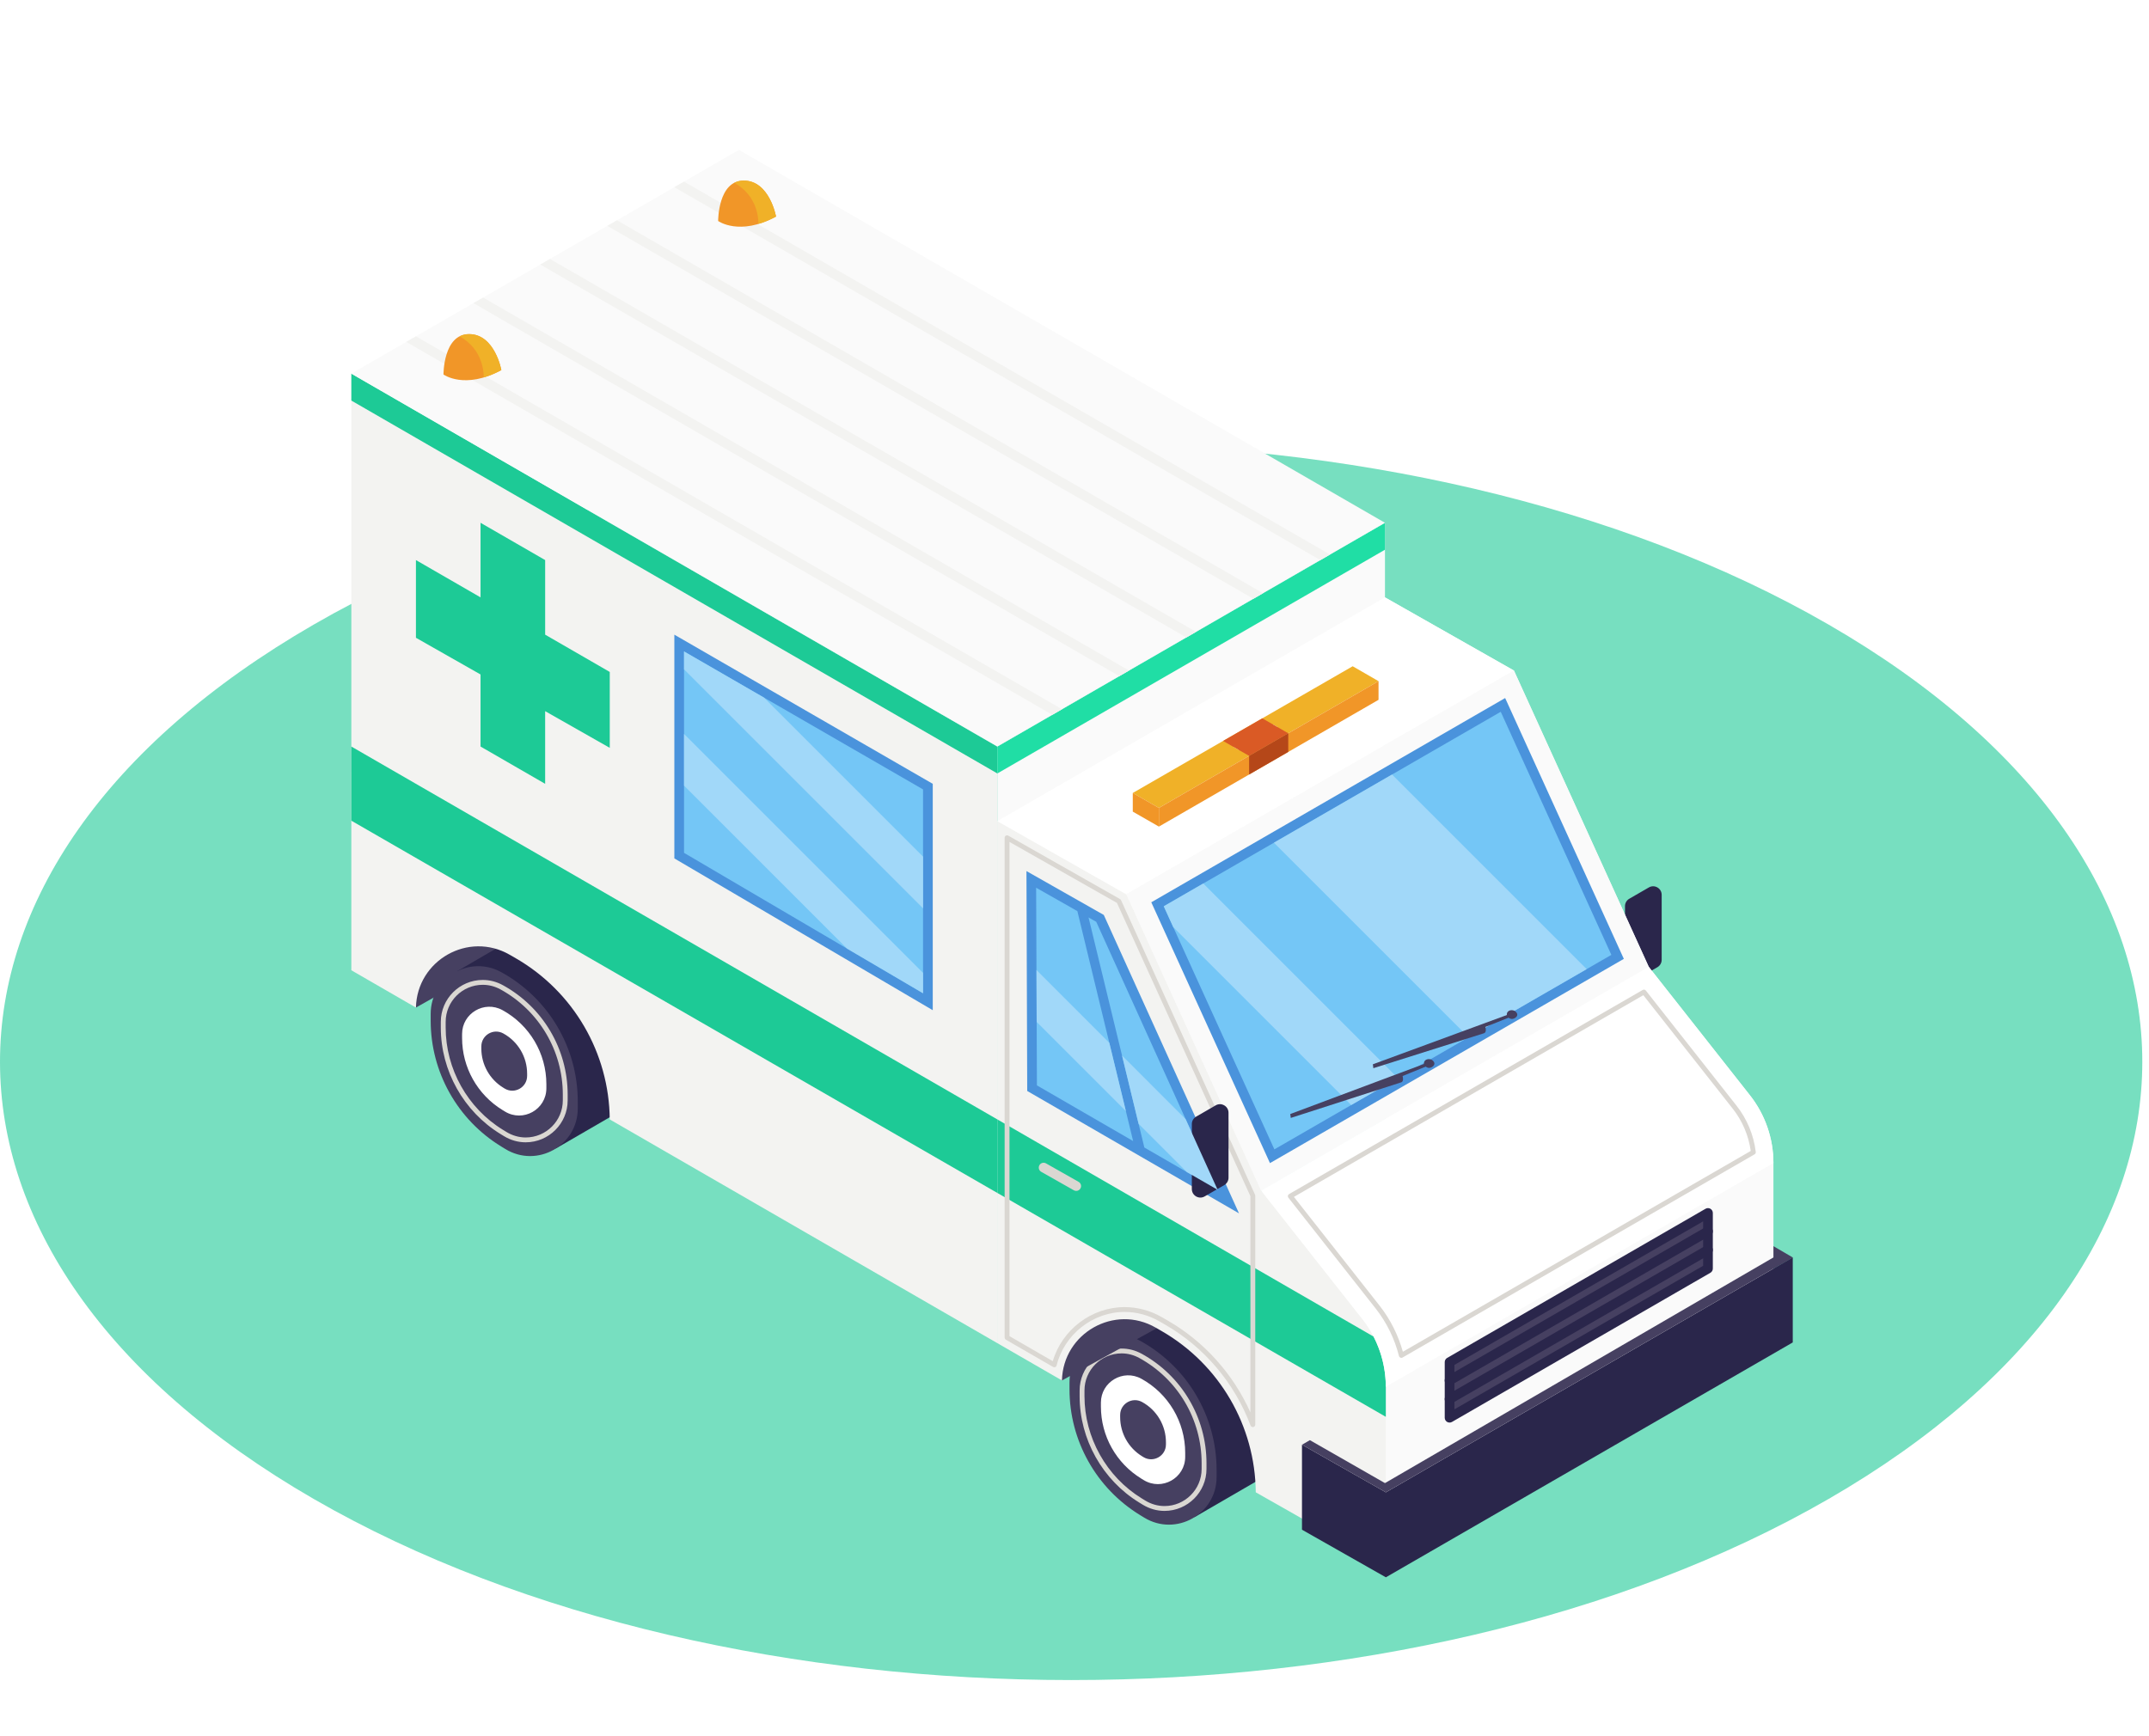 <svg width="172" height="139" viewBox="0 0 172 139" fill="none" xmlns="http://www.w3.org/2000/svg">
<path opacity="0.6" d="M25.11 120C-8.37 100.67 -8.37 69.33 25.11 50C58.591 30.67 112.873 30.67 146.354 50C179.834 69.33 179.834 100.67 146.354 120C112.873 139.33 58.591 139.33 25.11 120Z" fill="#1DCA96"/>
<g filter="url(#filter0_d_685_1484)">
<path d="M110.849 85.616V37.852L79.826 55.764V103.528L110.849 85.616Z" fill="#FAFAFA"/>
<path d="M33.29 76.66L40.802 72.436L37.892 69.447L33.291 70.69L32.518 75.167L33.29 76.66Z" fill="#464061"/>
<path d="M36.581 73.755L41.369 70.964C41.373 70.961 41.377 70.959 41.381 70.956L41.439 70.922L41.438 70.927C42.521 70.312 43.9 70.214 45.145 70.897C48.927 72.969 51.278 76.938 51.278 81.25V81.809C51.278 83.241 50.52 84.402 49.454 85.053L49.465 85.057L44.463 87.957L44.771 84.588C41.499 82.404 39.506 78.74 39.506 74.785V74.428L36.581 73.755Z" fill="#2A264B"/>
<path d="M46.243 84.176V84.735C46.243 87.71 42.984 89.537 40.446 87.984L40.113 87.78C36.608 85.635 34.471 81.82 34.471 77.711V77.162C34.471 74.268 37.571 72.431 40.11 73.822C43.892 75.894 46.243 79.864 46.243 84.176Z" fill="#464061"/>
<path d="M43.73 82.798V83.119C43.73 84.824 41.862 85.871 40.408 84.98L40.218 84.864C38.209 83.634 36.984 81.449 36.984 79.094V78.78C36.984 77.121 38.761 76.069 40.216 76.866C42.383 78.053 43.73 80.327 43.73 82.798Z" fill="white"/>
<path d="M42.073 87.448C43.926 87.448 45.434 85.941 45.434 84.09V83.626C45.434 79.977 43.446 76.621 40.246 74.867C39.741 74.591 39.2 74.45 38.638 74.45C36.787 74.45 35.281 75.957 35.281 77.808V78.263C35.281 81.715 37.11 84.978 40.054 86.781L40.33 86.95C40.862 87.276 41.465 87.448 42.073 87.448ZM38.638 74.839C39.134 74.839 39.612 74.963 40.059 75.208C43.135 76.893 45.046 80.119 45.046 83.626V84.09C45.046 85.727 43.713 87.06 42.074 87.06C41.538 87.06 41.004 86.907 40.533 86.619L40.257 86.45C37.427 84.718 35.67 81.581 35.67 78.263V77.808C35.669 76.171 37.001 74.839 38.638 74.839Z" fill="#DAD7D2"/>
<path d="M42.19 81.954V82.128C42.19 83.055 41.175 83.623 40.385 83.14L40.281 83.076C39.19 82.408 38.525 81.221 38.525 79.941V79.77C38.525 78.87 39.49 78.297 40.28 78.731C41.458 79.376 42.19 80.612 42.19 81.954Z" fill="#464061"/>
<path d="M48.802 85.616C48.758 80.291 45.9 75.38 41.283 72.714L40.802 72.437C37.495 70.527 33.376 72.872 33.291 76.661L28.12 73.675L28.121 25.912L79.826 55.764V103.528L48.802 85.616Z" fill="#F3F3F1"/>
<path d="M53.973 46.808L74.655 58.749V76.872L53.973 64.72V46.808Z" fill="#4A93DC"/>
<path d="M73.878 59.196L54.749 48.152L54.749 64.275L73.878 75.515V59.196Z" fill="#74C6F6"/>
<path d="M33.29 40.837L38.461 43.822V37.852L43.633 40.837V46.808L48.803 49.793V55.869L43.632 52.932L43.632 58.749L38.461 55.764V49.995L33.29 47.057V40.837Z" fill="#1DCA96"/>
<path d="M79.826 55.764L28.12 25.912V28.067L79.826 57.919V55.764Z" fill="#1DCA96"/>
<path d="M87.71 103.262L92.498 100.471C92.502 100.469 92.507 100.466 92.511 100.464L92.569 100.43L92.567 100.435C93.651 99.82 95.03 99.722 96.275 100.404C100.056 102.476 102.408 106.445 102.408 110.758V111.317C102.408 112.749 101.649 113.91 100.583 114.561L100.595 114.565L95.593 117.465L95.901 114.096C92.628 111.913 90.636 108.248 90.636 104.293V103.936L87.71 103.262Z" fill="#2A264B"/>
<path d="M97.373 113.684V114.243C97.373 117.218 94.113 119.045 91.575 117.491L91.243 117.288C87.738 115.142 85.6 111.328 85.6 107.219V106.67C85.6 103.776 88.701 101.939 91.239 103.33C95.022 105.402 97.373 109.371 97.373 113.684Z" fill="#464061"/>
<path d="M94.86 112.306V112.626C94.86 114.331 92.992 115.378 91.538 114.488L91.347 114.371C89.339 113.142 88.114 110.956 88.114 108.601V108.287C88.114 106.629 89.891 105.576 91.345 106.373C93.512 107.56 94.86 109.835 94.86 112.306Z" fill="white"/>
<path d="M93.203 116.956C95.056 116.955 96.564 115.449 96.564 113.597V113.133C96.564 109.485 94.576 106.128 91.376 104.375C90.871 104.098 90.329 103.958 89.767 103.958C87.916 103.958 86.41 105.464 86.41 107.315V107.77C86.41 111.222 88.24 114.486 91.183 116.288L91.459 116.457C91.992 116.783 92.594 116.956 93.203 116.956ZM89.767 104.346C90.263 104.346 90.741 104.471 91.189 104.716C94.264 106.401 96.175 109.626 96.175 113.133V113.597C96.175 115.235 94.842 116.567 93.203 116.567C92.666 116.567 92.133 116.414 91.662 116.126L91.386 115.957C88.556 114.224 86.799 111.087 86.799 107.77V107.315C86.799 105.678 88.13 104.346 89.767 104.346Z" fill="#DAD7D2"/>
<path d="M93.319 111.461V111.635C93.319 112.562 92.305 113.13 91.514 112.647L91.411 112.583C90.319 111.915 89.654 110.728 89.654 109.448V109.278C89.654 108.377 90.62 107.805 91.41 108.238C92.587 108.883 93.319 110.119 93.319 111.461Z" fill="#464061"/>
<path d="M143.488 96.665L136.816 92.781L104.207 111.658L110.921 115.469L143.488 96.665Z" fill="#464061"/>
<path d="M132.996 67.636V72.838C132.996 73.082 132.866 73.308 132.654 73.43L131.086 74.335C130.63 74.599 130.06 74.269 130.06 73.743V68.542C130.06 68.297 130.191 68.072 130.402 67.95L131.971 67.044C132.426 66.781 132.996 67.11 132.996 67.636Z" fill="#2A264B"/>
<path d="M141.94 103.465V89.109C141.94 87.14 141.278 85.229 140.06 83.682L131.963 73.403L121.173 49.682L110.849 43.823L110.848 85.616L141.94 103.465Z" fill="#FAFAFA"/>
<path d="M141.94 103.465L110.917 121.376L100.941 91.313L131.963 73.402L141.94 103.465Z" fill="#FAFAFA"/>
<path d="M136.702 93.104L116.02 105.045V109.497L136.702 97.556V93.104Z" fill="#464061"/>
<path d="M84.996 106.513L93.377 101.894L88.114 98.743L82.411 103.024L84.996 106.513Z" fill="#464061"/>
<path d="M79.826 103.527L84.996 106.512C85.082 102.724 89.201 100.379 92.508 102.288L92.989 102.566C97.606 105.231 100.464 110.143 100.508 115.468L110.917 121.376V107.02C110.917 105.051 110.255 103.139 109.037 101.593L100.941 91.313L90.15 67.593L79.826 61.734L79.826 103.527Z" fill="#F3F3F1"/>
<path d="M79.826 91.503V85.616L109.935 103C110.573 104.237 110.917 105.613 110.917 107.021V109.424L79.826 91.503Z" fill="#1DCA96"/>
<path d="M28.12 55.764L79.826 85.616V91.503L28.12 61.7V55.764Z" fill="#1DCA96"/>
<path d="M110.849 43.822L79.826 61.734L90.15 67.593L121.173 49.681L110.849 43.822Z" fill="white"/>
<path d="M110.334 50.531L108.264 49.337L90.665 59.481L92.755 60.679L110.334 50.531Z" fill="#F0B128"/>
<path d="M102.253 54.21L101.884 53.997L98.746 55.806L99.119 56.02L102.253 54.21Z" fill="white"/>
<path d="M110.334 50.531V52.024L92.755 62.173V60.68L110.334 50.531Z" fill="#F19628"/>
<path d="M90.665 59.481V60.975L92.755 62.172V60.679L90.665 59.481Z" fill="#F19628"/>
<path d="M103.108 54.702L99.976 56.511L97.891 55.316L101.032 53.505L103.108 54.702Z" fill="#DA5A25"/>
<path d="M103.108 56.196L99.976 58.004V56.511L103.108 54.703V56.196Z" fill="#B54719"/>
<path d="M110.849 37.852L79.826 55.764V57.919L110.849 40.008V37.852Z" fill="#20DEA5"/>
<path d="M121.173 49.682L131.963 73.402L100.941 91.314L90.15 67.593L121.173 49.682Z" fill="#FAFAFA"/>
<path d="M129.967 72.762L120.468 51.882L92.146 68.233L101.645 89.113L129.967 72.762Z" fill="#4A93DC"/>
<path d="M128.968 72.442L120.115 52.982L93.145 68.553L101.998 88.013L128.968 72.442Z" fill="#74C6F6"/>
<path d="M93.145 68.553L96.306 66.728L111.883 82.306L108.148 84.463L93.902 70.218L93.145 68.553Z" fill="#A1D8F9"/>
<path d="M126.992 73.583L117.539 79.041L101.961 63.463L111.414 58.005L126.992 73.583Z" fill="#A1D8F9"/>
<path d="M143.488 96.665L110.921 115.469L104.207 111.658V118.461L110.921 122.272L143.488 103.468V96.665Z" fill="#2A264B"/>
<path d="M131.963 73.402L140.06 83.681C141.278 85.228 141.94 87.14 141.94 89.108L110.917 107.02C110.917 105.051 110.255 103.14 109.037 101.593L100.941 91.314L131.963 73.402Z" fill="white"/>
<path d="M112.159 104.704C112.192 104.704 112.226 104.695 112.256 104.678L140.431 88.41C140.499 88.372 140.536 88.296 140.527 88.219C140.362 86.866 139.832 85.587 138.992 84.521L131.727 75.298C131.667 75.222 131.56 75.202 131.478 75.25L103.172 91.593C103.123 91.621 103.089 91.669 103.078 91.725C103.068 91.78 103.082 91.837 103.117 91.881L110.104 100.752C110.978 101.862 111.624 103.177 111.97 104.557C111.985 104.616 112.027 104.665 112.083 104.689C112.107 104.699 112.133 104.704 112.159 104.704ZM140.125 88.139L112.282 104.215C111.908 102.873 111.264 101.597 110.409 100.513L103.561 91.817L131.527 75.67L138.688 84.762C139.457 85.739 139.952 86.904 140.125 88.139Z" fill="#DAD7D2"/>
<path d="M99.166 93.135L82.216 83.338L82.155 65.734L88.344 69.246L99.166 93.135Z" fill="#4A93DC"/>
<path d="M86.229 68.939L90.693 87.347L82.992 82.89L82.93 67.067L86.229 68.939Z" fill="#74C6F6"/>
<path d="M87.124 69.447L87.741 69.797L97.456 91.251L91.591 87.865L87.124 69.447Z" fill="#74C6F6"/>
<path d="M141.94 96.665L110.849 114.73L104.84 111.292L104.207 111.658L110.921 115.469L143.488 96.665H141.94Z" fill="#464061"/>
<path d="M100.273 110.245C100.284 110.245 100.296 110.245 100.308 110.242C100.4 110.226 100.467 110.145 100.467 110.051V91.72C100.467 91.692 100.461 91.665 100.449 91.64L89.724 68.064C89.707 68.027 89.679 67.996 89.644 67.975L80.698 62.898C80.638 62.864 80.564 62.864 80.505 62.899C80.445 62.934 80.408 62.998 80.408 63.067V103.078C80.408 103.147 80.445 103.212 80.505 103.247L84.286 105.43C84.338 105.46 84.402 105.465 84.459 105.44C84.515 105.417 84.557 105.367 84.571 105.308C85.18 102.828 87.468 101.027 90.011 101.027C90.977 101.027 91.941 101.289 92.799 101.784L93.279 102.061C96.394 103.859 98.813 106.721 100.09 110.119C100.12 110.196 100.193 110.245 100.273 110.245ZM100.079 91.762V109.07C98.7 105.99 96.383 103.405 93.474 101.725L92.994 101.448C92.077 100.919 91.046 100.64 90.012 100.64C87.378 100.64 85 102.446 84.262 104.969L80.797 102.967V63.401L89.398 68.283L100.079 91.762Z" fill="#DAD7D2"/>
<path d="M86.138 91.338C86.273 91.338 86.404 91.268 86.475 91.141C86.581 90.955 86.516 90.719 86.329 90.613L83.719 89.135C83.532 89.029 83.296 89.095 83.191 89.281C83.085 89.468 83.15 89.704 83.337 89.81L85.947 91.288C86.007 91.323 86.073 91.338 86.138 91.338Z" fill="#DAD7D2"/>
<path d="M110.849 37.852L59.142 8L28.119 25.911L79.825 55.763L110.849 37.852Z" fill="#FAFAFA"/>
<path d="M106.45 40.392L105.674 40.839L53.969 10.987L54.745 10.539L106.45 40.392Z" fill="#F3F3F1"/>
<path d="M48.607 14.083L49.383 13.635L101.087 43.488L100.311 43.936L48.607 14.083Z" fill="#F3F3F1"/>
<path d="M43.244 17.178L44.02 16.73L95.725 46.583L94.95 47.031L43.244 17.178Z" fill="#F3F3F1"/>
<path d="M32.517 23.371L33.293 22.923L84.999 52.775L84.224 53.223L32.517 23.371Z" fill="#F3F3F1"/>
<path d="M37.892 20.269L38.668 19.821L90.362 49.68L89.586 50.128L37.892 20.269Z" fill="#F3F3F1"/>
<path d="M40.126 25.627C40.126 25.627 39.608 22.747 37.541 22.747C35.474 22.747 35.495 25.981 35.495 25.981C35.495 25.981 37.187 27.218 40.126 25.627Z" fill="#F19628"/>
<path d="M37.541 22.747C39.608 22.747 40.127 25.627 40.127 25.627C39.618 25.902 39.151 26.088 38.719 26.215C38.715 25.368 38.44 24.522 37.91 23.86C37.605 23.477 37.218 23.164 36.789 22.926C37.004 22.816 37.249 22.747 37.541 22.747Z" fill="#F0B128"/>
<path d="M62.111 13.337C62.111 13.337 61.593 10.457 59.525 10.457C57.458 10.457 57.479 13.691 57.479 13.691C57.479 13.691 59.172 14.928 62.111 13.337Z" fill="#F19628"/>
<path d="M59.526 10.457C61.593 10.457 62.112 13.337 62.112 13.337C61.604 13.612 61.136 13.798 60.704 13.925C60.7 13.078 60.425 12.232 59.896 11.57C59.59 11.188 59.203 10.874 58.775 10.636C58.989 10.527 59.234 10.457 59.526 10.457Z" fill="#F0B128"/>
<path d="M98.327 85.081V90.283C98.327 90.527 98.196 90.753 97.985 90.875L96.416 91.78C95.96 92.043 95.391 91.714 95.391 91.188V85.987C95.391 85.742 95.521 85.517 95.733 85.395L97.301 84.489C97.757 84.226 98.327 84.555 98.327 85.081Z" fill="#2A264B"/>
<path d="M113.985 81.013C114.086 80.746 114.484 80.727 114.677 80.904C114.947 81.152 114.755 81.391 114.479 81.477C114.212 81.56 113.886 81.276 113.985 81.013Z" fill="#464061"/>
<path d="M114.281 81.061L114.405 81.269L112.259 82.141C112.259 82.141 112.389 82.564 112.156 82.644C111.922 82.725 103.311 85.496 103.311 85.496L103.269 85.184L114.281 81.061Z" fill="#464061"/>
<path d="M120.62 77.094C120.722 76.827 121.12 76.81 121.312 76.989C121.581 77.239 121.387 77.476 121.111 77.56C120.843 77.642 120.519 77.356 120.62 77.094Z" fill="#464061"/>
<path d="M120.915 77.144L121.038 77.352L118.887 78.212C118.887 78.212 119.015 78.635 118.78 78.715C118.546 78.793 109.919 81.515 109.919 81.515L109.879 81.202L120.915 77.144Z" fill="#464061"/>
<path d="M116.02 106.901C116.086 106.901 116.153 106.884 116.214 106.848L136.896 94.907C137.081 94.8 137.145 94.563 137.038 94.377C136.93 94.192 136.694 94.126 136.507 94.236L115.825 106.177C115.64 106.284 115.576 106.521 115.683 106.707C115.756 106.831 115.886 106.901 116.02 106.901Z" fill="#2A264B"/>
<path d="M116.02 108.393C116.086 108.393 116.153 108.377 116.214 108.341L136.896 96.4C137.081 96.293 137.145 96.056 137.038 95.87C136.93 95.685 136.694 95.62 136.507 95.728L115.825 107.669C115.64 107.776 115.576 108.013 115.683 108.199C115.756 108.323 115.886 108.393 116.02 108.393Z" fill="#2A264B"/>
<path d="M116.02 109.885C116.087 109.885 116.154 109.868 116.214 109.833L136.896 97.892C137.016 97.823 137.09 97.695 137.09 97.556V93.103C137.09 92.965 137.016 92.837 136.896 92.767C136.776 92.698 136.628 92.698 136.508 92.767L115.826 104.708C115.706 104.777 115.632 104.905 115.632 105.044V109.497C115.632 109.635 115.706 109.764 115.826 109.833C115.886 109.868 115.953 109.885 116.02 109.885ZM136.314 97.332L116.408 108.825V105.269L136.314 93.776V97.332Z" fill="#2A264B"/>
<path d="M89.806 80.504L94.893 85.591L97.456 91.251L94.99 89.828L91.131 85.968L89.806 80.504Z" fill="#A1D8F9"/>
<path d="M73.878 68.716L54.748 49.586V48.152L61.149 51.848L73.878 64.577V68.716Z" fill="#A1D8F9"/>
<path d="M90.113 84.95L82.973 77.81L82.957 73.655L88.787 79.486L90.113 84.95Z" fill="#A1D8F9"/>
<path d="M54.748 54.755L73.878 73.884V75.515L67.794 71.94L54.749 58.894L54.748 54.755Z" fill="#A1D8F9"/>
</g>
<defs>
<filter id="filter0_d_685_1484" x="16.119" y="0" width="139.369" height="138.271" filterUnits="userSpaceOnUse" color-interpolation-filters="sRGB">
<feFlood flood-opacity="0" result="BackgroundImageFix"/>
<feColorMatrix in="SourceAlpha" type="matrix" values="0 0 0 0 0 0 0 0 0 0 0 0 0 0 0 0 0 0 127 0" result="hardAlpha"/>
<feOffset dy="4"/>
<feGaussianBlur stdDeviation="6"/>
<feComposite in2="hardAlpha" operator="out"/>
<feColorMatrix type="matrix" values="0 0 0 0 0 0 0 0 0 0 0 0 0 0 0 0 0 0 0.4 0"/>
<feBlend mode="normal" in2="BackgroundImageFix" result="effect1_dropShadow_685_1484"/>
<feBlend mode="normal" in="SourceGraphic" in2="effect1_dropShadow_685_1484" result="shape"/>
</filter>
</defs>
</svg>

